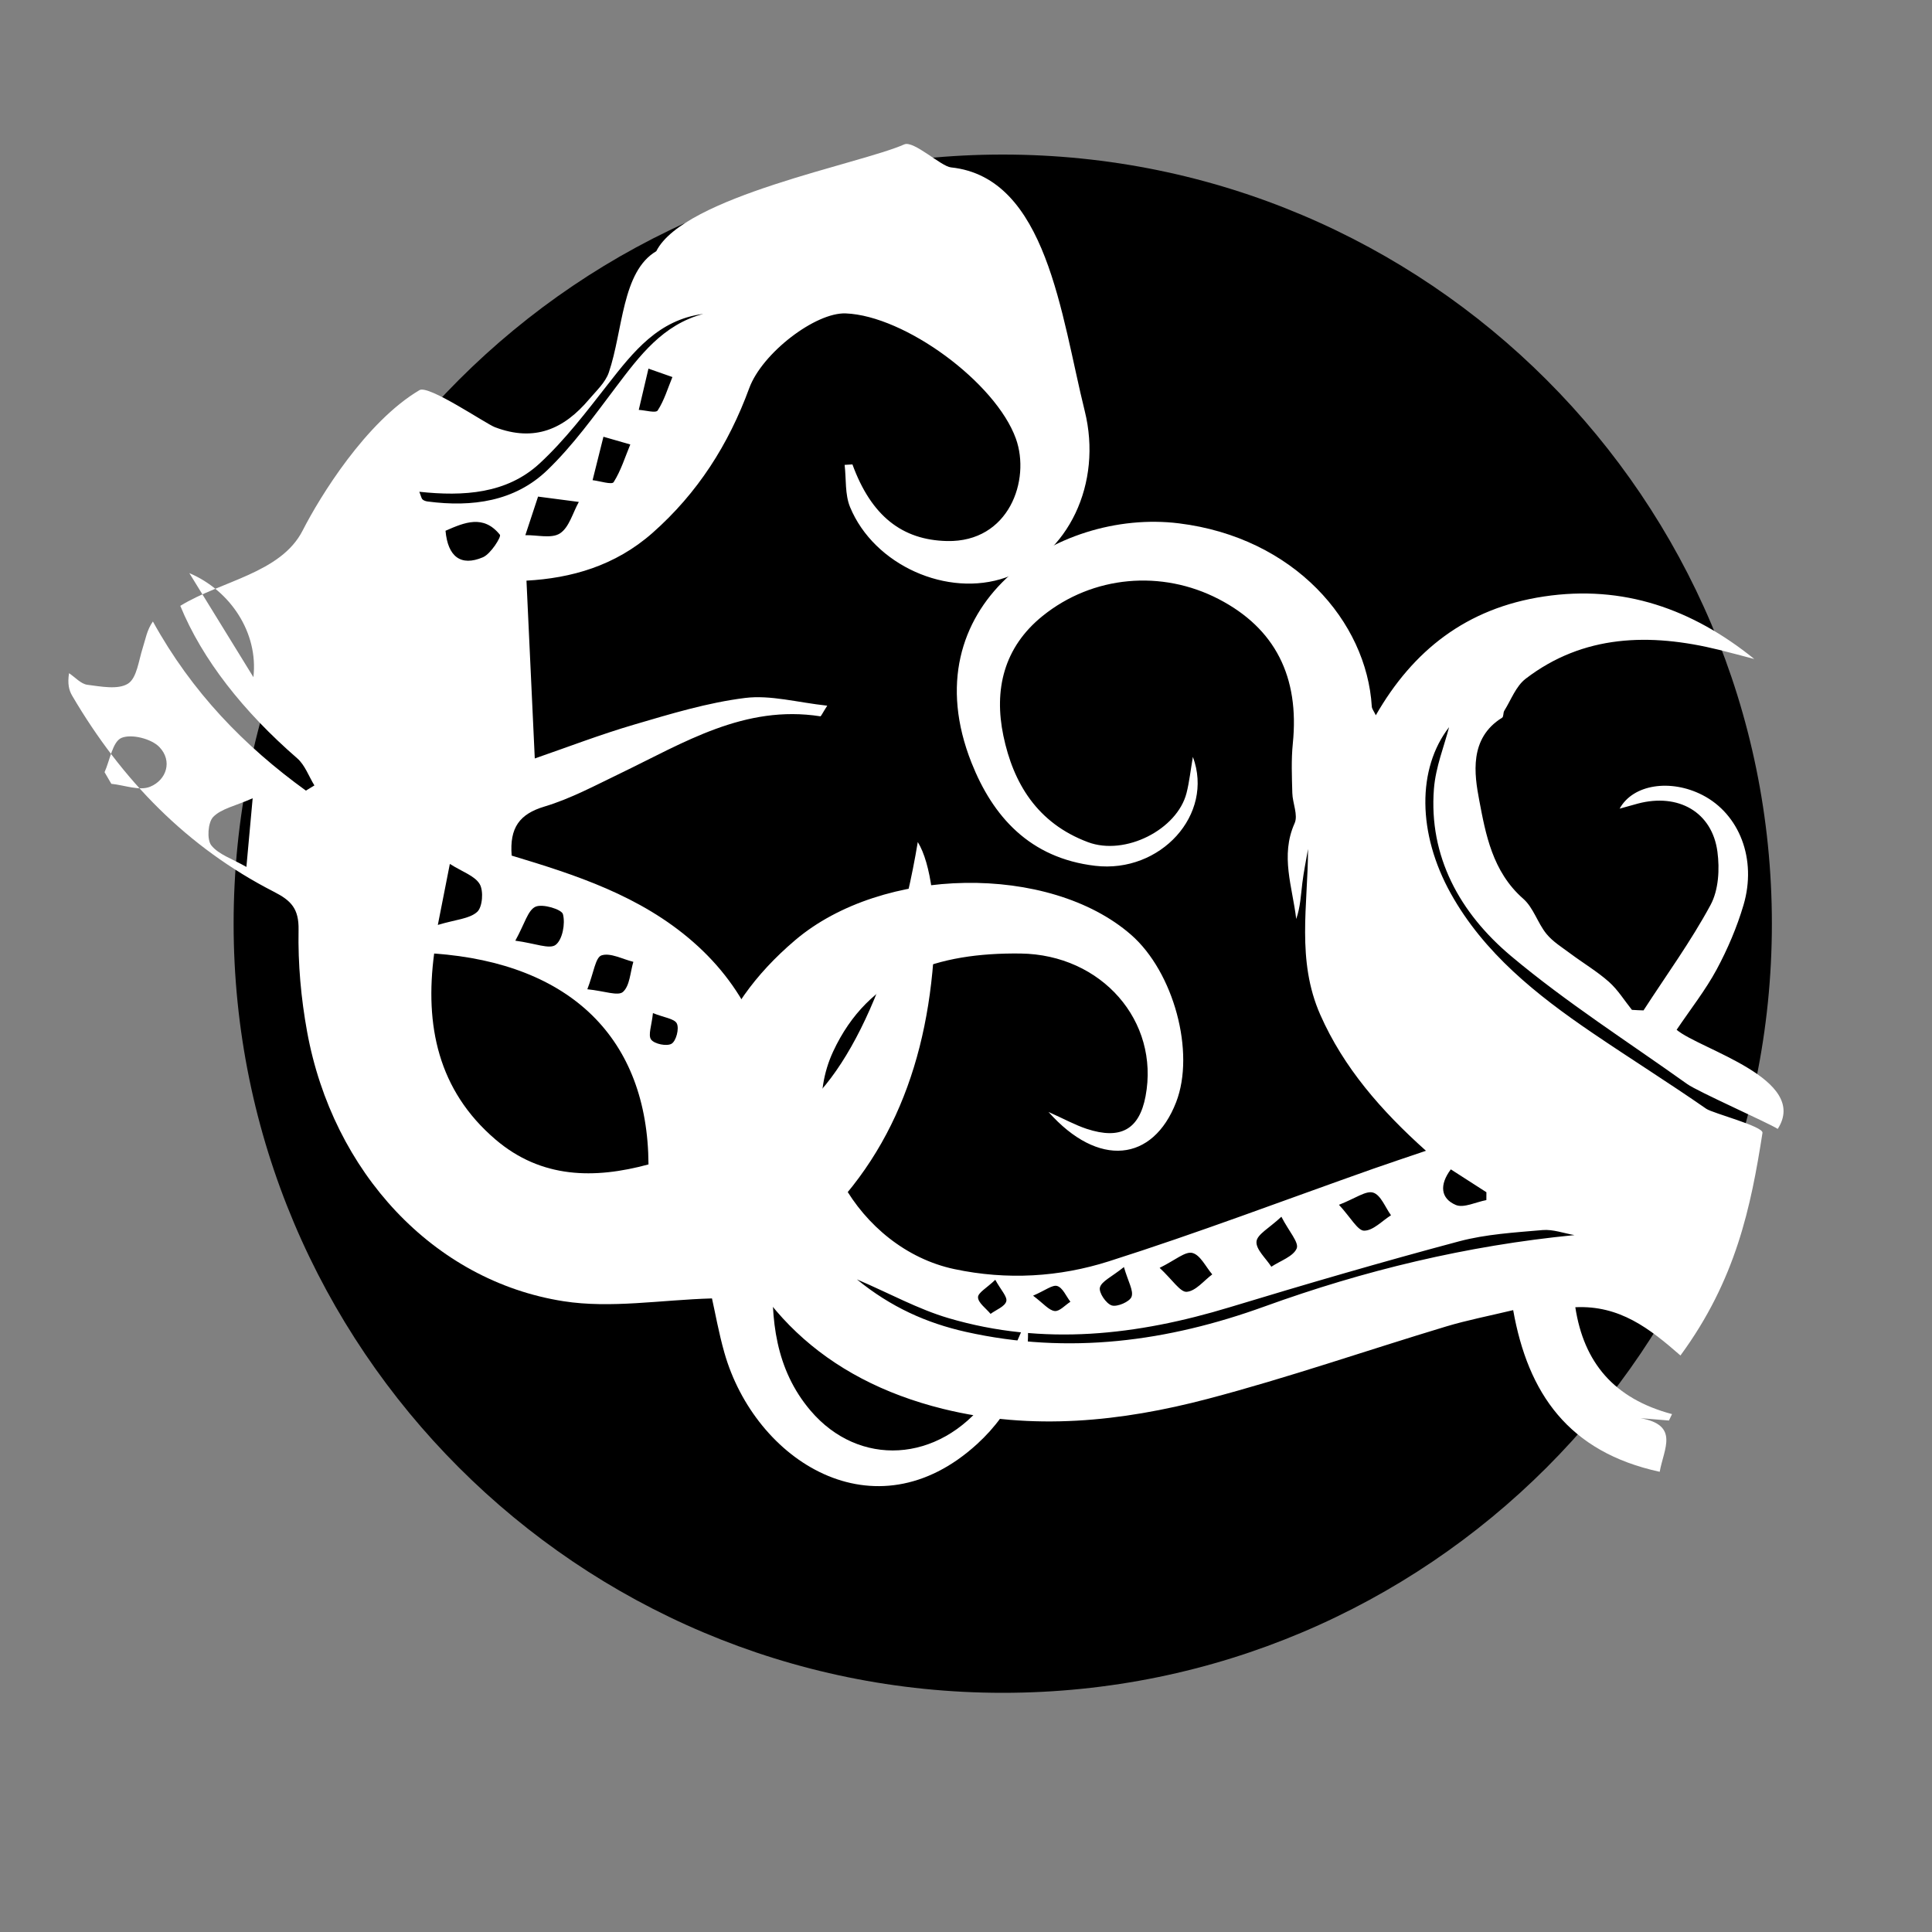 <?xml version="1.0" encoding="utf-8"?>
<!-- Generator: Adobe Illustrator 16.0.0, SVG Export Plug-In . SVG Version: 6.00 Build 0)  -->
<!DOCTYPE svg PUBLIC "-//W3C//DTD SVG 1.1//EN" "http://www.w3.org/Graphics/SVG/1.1/DTD/svg11.dtd">
<svg version="1.1" id="octopus_x5F_symbol" xmlns="http://www.w3.org/2000/svg" xmlns:xlink="http://www.w3.org/1999/xlink" x="0px"
	 y="0px" width="500px" height="500px" viewBox="0 0 500 500" enable-background="new 0 0 500 500" xml:space="preserve">
<rect x="0" y="0" width="500" height="500" fill="#808080" stroke="none"/>
<g id="octopus">
	<path id="circle" d="M458.56,239.05c0,109.93-89.12,199.05-199.05,199.05S60.46,348.98,60.46,239.05
		c0-109.93,89.12-199.05,199.04-199.05S458.56,129.12,458.56,239.05"/>
	<path id="right_tentacles" fill="#FFFFFF" d="M425.34,261.49c5.86-9.05,12.25-17.84,17.34-27.27c2.1-3.89,2.39-9.26,1.79-13.79
		c-1.36-10.27-10.12-15.23-20.56-12.47c-1.46,0.39-2.91,0.81-4.75,1.32c3.47-6.34,13.22-7.74,21.44-3.52
		c9.54,4.9,14.14,16.58,10.61,28.5c-1.7,5.73-4.1,11.36-6.95,16.66c-2.86,5.3-6.67,10.14-10.35,15.59
		c5.97,5.06,34.46,12.72,26.17,25.65c-2.6-1.64-20.67-9.63-23.45-11.62c-15.28-10.91-31.25-21.1-45.53-33.08
		c-13.37-11.21-21.36-25.87-20-43.31c0.44-5.64,2.68-11.12,3.92-15.96c-8.29,10.71-8.23,27.48,0.46,43.08
		c8.55,15.35,22.1,26.17,36.66,36.06c9.75,6.63,19.77,12.91,29.45,19.63c1.65,1.14,14.8,4.54,14.54,6.22
		c-3,19.18-6.85,38.02-21.23,57.62c-7.99-6.99-15.72-13.03-27.21-12.49c2.2,14.33,10.02,23.67,25.03,27.66
		c-0.27,0.55-0.53,1.11-0.8,1.66c-2.46-0.2-4.91-0.41-7.37-0.61c10.16,1.82,6.03,7.93,4.98,13.88
		c-23.65-5.13-34.1-20.34-37.92-41.84c-6.1,1.47-11.83,2.57-17.35,4.23c-20.58,6.2-40.88,13.26-61.68,18.73
		c-22.34,5.88-45.37,8.32-68.51,2.6c-30.86-7.63-50.59-26.85-59.08-55.28c-7.71-25.82-0.15-48.23,20.78-66.01
		c22.63-19.23,65.79-19.86,86.93-1.43c11.08,9.66,16.68,30.46,11.68,43.35c-5.99,15.45-20.12,17.06-33.03,2.52
		c4.12,1.85,6.9,3.39,9.89,4.38c8.79,2.89,13.61,0.14,15.23-8.44c3.67-19.45-11.36-36.68-32.37-36.94
		c-21.4-0.26-39.27,5.54-48.49,25.38c-10.08,21.69,6.45,50.99,31.36,56.29c13.69,2.91,27.22,2.05,39.96-2
		c23.04-7.32,45.61-15.9,68.38-23.94c4.22-1.49,8.49-2.89,13.73-4.68c-11.64-10.42-21.33-21.57-27.34-35.18
		c-6.24-14.12-3.2-28.43-3.18-42.92c-0.51,2.95-1.12,5.88-1.48,8.84c-0.38,3.08-0.5,6.2-1.58,9.27c-0.96-8.25-4.18-16.36-0.42-24.76
		c0.96-2.13-0.53-5.21-0.59-7.85c-0.11-4.26-0.3-8.57,0.13-12.79c1.76-17.27-4.58-29.81-19.17-37.38
		c-14.78-7.66-32.58-6.12-45.57,4.35c-10.1,8.14-12.64,19.14-10.16,31.04c2.55,12.2,8.71,22.58,21.89,27.51
		c9.63,3.6,23.1-3.25,25.51-12.73c0.73-2.89,1.04-5.88,1.64-9.34c5.55,14.93-8.4,30.17-25.28,28.19c-16.99-2-26.51-12.8-32.01-26.67
		c-16.06-40.51,21.95-65.89,53.67-61.96c29.85,3.69,48.6,25.43,49.92,47.41c0.03,0.59,0.52,1.17,1.04,2.26
		c9.59-16.72,23.42-27.72,43.5-30.74c20.56-3.09,38.41,3.23,54.45,16.18c-3.03-0.79-6.06-1.62-9.1-2.37
		c-18-4.44-35.17-3.93-50.06,7.47c-2.55,1.96-3.77,5.46-5.54,8.29c-0.33,0.53-0.14,1.55-0.57,1.81c-8.59,5.3-7.18,14.67-5.92,21.32
		c1.65,8.7,3.39,18.5,11.38,25.51c2.67,2.34,3.71,6.25,6,9.08c1.64,2.03,4.07,3.52,6.24,5.14c3.3,2.46,6.9,4.6,9.95,7.3
		c2.33,2.07,3.99,4.81,5.95,7.25C423.33,261.42,424.33,261.46,425.34,261.49 M407.47,319.64c-2.75-0.47-5.58-1.53-8.24-1.3
		c-7.26,0.63-14.7,1.07-21.63,2.92c-19.9,5.31-39.67,11.08-59.35,17.05c-23.89,7.25-48.07,10.09-72.75,2.83
		c-7.88-2.32-15.21-6.38-23.74-10.04c8.76,7.16,18,11.3,28.17,13.58c26.71,5.98,52.33,2.49,77.29-6.55
		C352.99,328.8,379.53,322.37,407.47,319.64 M331.62,314.89c-3.13,2.95-6.28,4.55-6.44,6.43c-0.18,2.03,2.44,4.33,3.84,6.51
		c2.31-1.53,5.68-2.65,6.56-4.73C336.23,321.56,333.61,318.75,331.62,314.89 M300.11,328.12c3.3,3.08,5.35,6.34,7.01,6.2
		c2.35-0.19,4.42-2.88,6.61-4.51c-1.69-1.96-3.08-5.03-5.15-5.55C306.73,323.8,304.14,326.14,300.11,328.12 M346.52,311.8
		c3.07,3.32,4.84,6.7,6.52,6.7c2.35-0.01,4.64-2.54,6.95-3.99c-1.5-2.06-2.63-5.24-4.61-5.86
		C353.51,308.06,350.75,310.16,346.52,311.8 M384.67,310.58c0-0.68,0.01-1.35,0.01-2.03c-3.05-1.96-6.1-3.92-9.21-5.92
		c-3,4.02-2.64,7.53,1.28,9.21C378.79,312.71,382,311.08,384.67,310.58 M290.87,327.91c-3.21,2.58-5.77,3.66-6.21,5.29
		c-0.35,1.29,1.58,4.18,3.07,4.65c1.41,0.44,4.64-0.97,5.11-2.24C293.42,334.03,291.98,331.76,290.87,327.91 M257.58,331.21
		c-2.23,2.14-4.51,3.35-4.47,4.55c0.05,1.43,2.08,2.85,3.25,4.27c1.44-1.06,3.68-1.89,4.06-3.23
		C260.77,335.62,259.03,333.87,257.58,331.21 M267.36,335.32c2.75,2.07,4.09,3.8,5.59,3.97c1.25,0.15,2.71-1.53,4.07-2.4
		c-1.11-1.43-1.96-3.6-3.4-4.07C272.4,332.42,270.49,333.98,267.36,335.32"/>
	<path id="left_tentacle" fill="#FFFFFF" d="M220.61,120.19c4.88,13.37,12.9,19.58,24.48,19.83c16.08,0.35,21.66-15.83,17.82-26.5
		c-5.23-14.52-28.69-31.8-44.03-32.41c-7.83-0.31-21.66,10.28-24.98,19.35c-5.35,14.59-13.34,27.13-25.02,37.45
		c-9.72,8.58-21.1,11.73-32.63,12.36c0.71,15.23,1.4,30.02,2.15,46.02c8.12-2.8,16.86-6.17,25.83-8.8c9.4-2.76,18.9-5.65,28.6-6.86
		c6.57-0.82,13.55,1.17,21.26,2c-1.31,2.04-1.6,2.78-1.79,2.75c-19.64-3.06-35.35,6.86-51.69,14.73
		c-6.47,3.11-12.88,6.58-19.72,8.63c-6.4,1.92-9.05,5.43-8.47,12.69c16.5,4.97,33.25,10.35,46.95,22.33
		c14.21,12.43,20.76,28.42,21.63,46.97c15.47-5.51,30.33-35.37,36.52-72.81c3.39,5.44,5.03,17.75,4.03,30.77
		c-2.4,30.97-13.84,56.98-38.8,75.64c-1.2,0.9-2.59,2.46-2.66,3.82c-0.69,13.23,0.56,26.19,9.68,36.92
		c12.48,14.68,33.13,13.64,45.66-2.87c4.58-6.04,6.97-13.81,10.45-20.98c1.19,13.11-3.68,23.97-13,32.49
		c-26.54,24.25-57.46,4.35-65.41-23.63c-1.46-5.14-2.39-10.42-3.21-14.05c-13.28,0.38-26.14,2.65-38.46,0.72
		c-33.6-5.27-59.69-33.42-66.32-69.74c-1.58-8.66-2.38-17.59-2.21-26.34c0.1-5.54-1.94-7.61-6.38-9.88
		c-22.45-11.48-39.42-28.94-52.21-50.74c-0.83-1.41-1.24-3.07-0.81-5.83c1.58,1.05,3.08,2.79,4.74,3c3.54,0.45,7.93,1.33,10.51-0.29
		c2.3-1.44,2.76-5.97,3.81-9.22c0.73-2.26,1.08-4.66,2.64-6.87c10.12,18.34,23.62,32.21,39.6,43.77c0.73-0.45,1.46-0.89,2.2-1.34
		c-1.46-2.37-2.45-5.28-4.44-7.01c-14.03-12.19-24.56-25.58-30.27-39.47c10.48-6.45,26.02-8.41,31.67-19.5
		c4.47-8.77,16.37-28.12,30.24-36.33c2.37-1.4,17.12,8.68,19.5,9.59c10.33,3.93,17.92,0.44,24.38-7.2c1.86-2.2,4.21-4.33,5.11-6.95
		c3.69-10.78,3.34-26.13,12.29-31.39c7.15-14.19,52.76-22.57,64.17-27.64c2.44-1.08,9.48,5.67,12.09,5.95
		c24.84,2.59,28.5,38.43,34.62,63.04c4.65,18.71-4.22,37.42-20.44,43.1c-15.03,5.27-34.06-3.14-40.29-18.22
		c-1.36-3.29-0.98-7.27-1.41-10.93C219.23,120.27,219.92,120.23,220.61,120.19 M112.36,246.77c-2.46,18.52,0.97,35.39,15.86,48.12
		c11.88,10.16,25.66,10.25,39.61,6.46C167.65,268.8,147.73,249.31,112.36,246.77 M182.01,81.24c-11.62,1.51-18.09,9.79-24.66,18.18
		c-5.57,7.13-11.13,14.45-17.72,20.54c-8.49,7.83-19.63,8.54-31.11,7.31c0.46,1.15,0.53,1.7,0.84,1.99
		c0.33,0.31,0.87,0.47,1.34,0.53c11.51,1.51,22.54-0.01,30.97-8.14c6.65-6.41,12.15-14.08,17.76-21.51
		C165.55,92.04,171.55,84.01,182.01,81.24 M27.06,199.84c0.58,1,1.17,2.01,1.75,3.01c3.39,0.34,7.29,1.89,10.05,0.75
		c4.24-1.74,5.83-6.66,2.4-10.25c-2.08-2.18-7.25-3.47-9.83-2.38C29.12,191.96,28.45,196.74,27.06,199.84 M65.58,175.25
		c1.32-11.51-5.98-22.43-16.58-26.93C54.7,157.58,60.14,166.42,65.58,175.25 M65.39,206.59c-4.56,2.02-8.13,2.69-10.22,4.84
		c-1.36,1.4-1.67,5.84-0.49,7.34c1.9,2.4,5.43,3.48,9.09,5.59C64.33,218.14,64.73,213.84,65.39,206.59 M139.25,128.52
		c-1.3,3.94-2.29,6.96-3.29,9.98c3.05-0.06,6.79,0.95,8.96-0.46c2.38-1.55,3.31-5.33,4.88-8.14
		C146.77,129.51,143.75,129.11,139.25,128.52 M113.31,239.37c4.7-1.42,8.19-1.56,10.19-3.38c1.37-1.24,1.69-5.41,0.65-7.18
		c-1.27-2.15-4.48-3.17-7.73-5.23C115.33,229.11,114.59,232.86,113.31,239.37 M115.3,137.36c0.6,6.7,3.96,9.3,9.68,6.86
		c2.05-0.88,4.8-5.32,4.4-5.82C125.11,133.1,120.21,135.21,115.3,137.36 M133.36,243.45c5.15,0.68,8.85,2.29,10.44,1.08
		c1.77-1.34,2.54-5.48,1.89-7.94c-0.33-1.26-5.27-2.76-7.1-1.93C136.6,235.56,135.81,239.04,133.36,243.45 M152,256.02
		c4.42,0.44,7.94,1.83,9.23,0.68c1.78-1.59,1.87-5.09,2.68-7.78c-2.79-0.68-5.93-2.42-8.23-1.67
		C154.09,247.76,153.67,251.72,152,256.02 M156.17,113.03c-1.1,4.4-1.95,7.82-2.81,11.24c1.89,0.22,4.99,1.24,5.45,0.51
		c1.88-2.96,2.94-6.45,4.31-9.75C161.33,114.51,159.54,114,156.17,113.03 M167.82,95.4c-1.01,4.28-1.76,7.48-2.51,10.68
		c1.7,0.09,4.42,0.89,4.9,0.15c1.69-2.6,2.6-5.72,3.81-8.65C172.46,97.03,170.91,96.49,167.82,95.4 M168.98,262.19
		c-0.31,3.17-1.32,5.71-0.47,6.85c0.86,1.16,4.09,1.81,5.3,1.07c1.18-0.72,2-3.88,1.36-5.22
		C174.57,263.63,171.87,263.35,168.98,262.19"/>
</g>
</svg>
